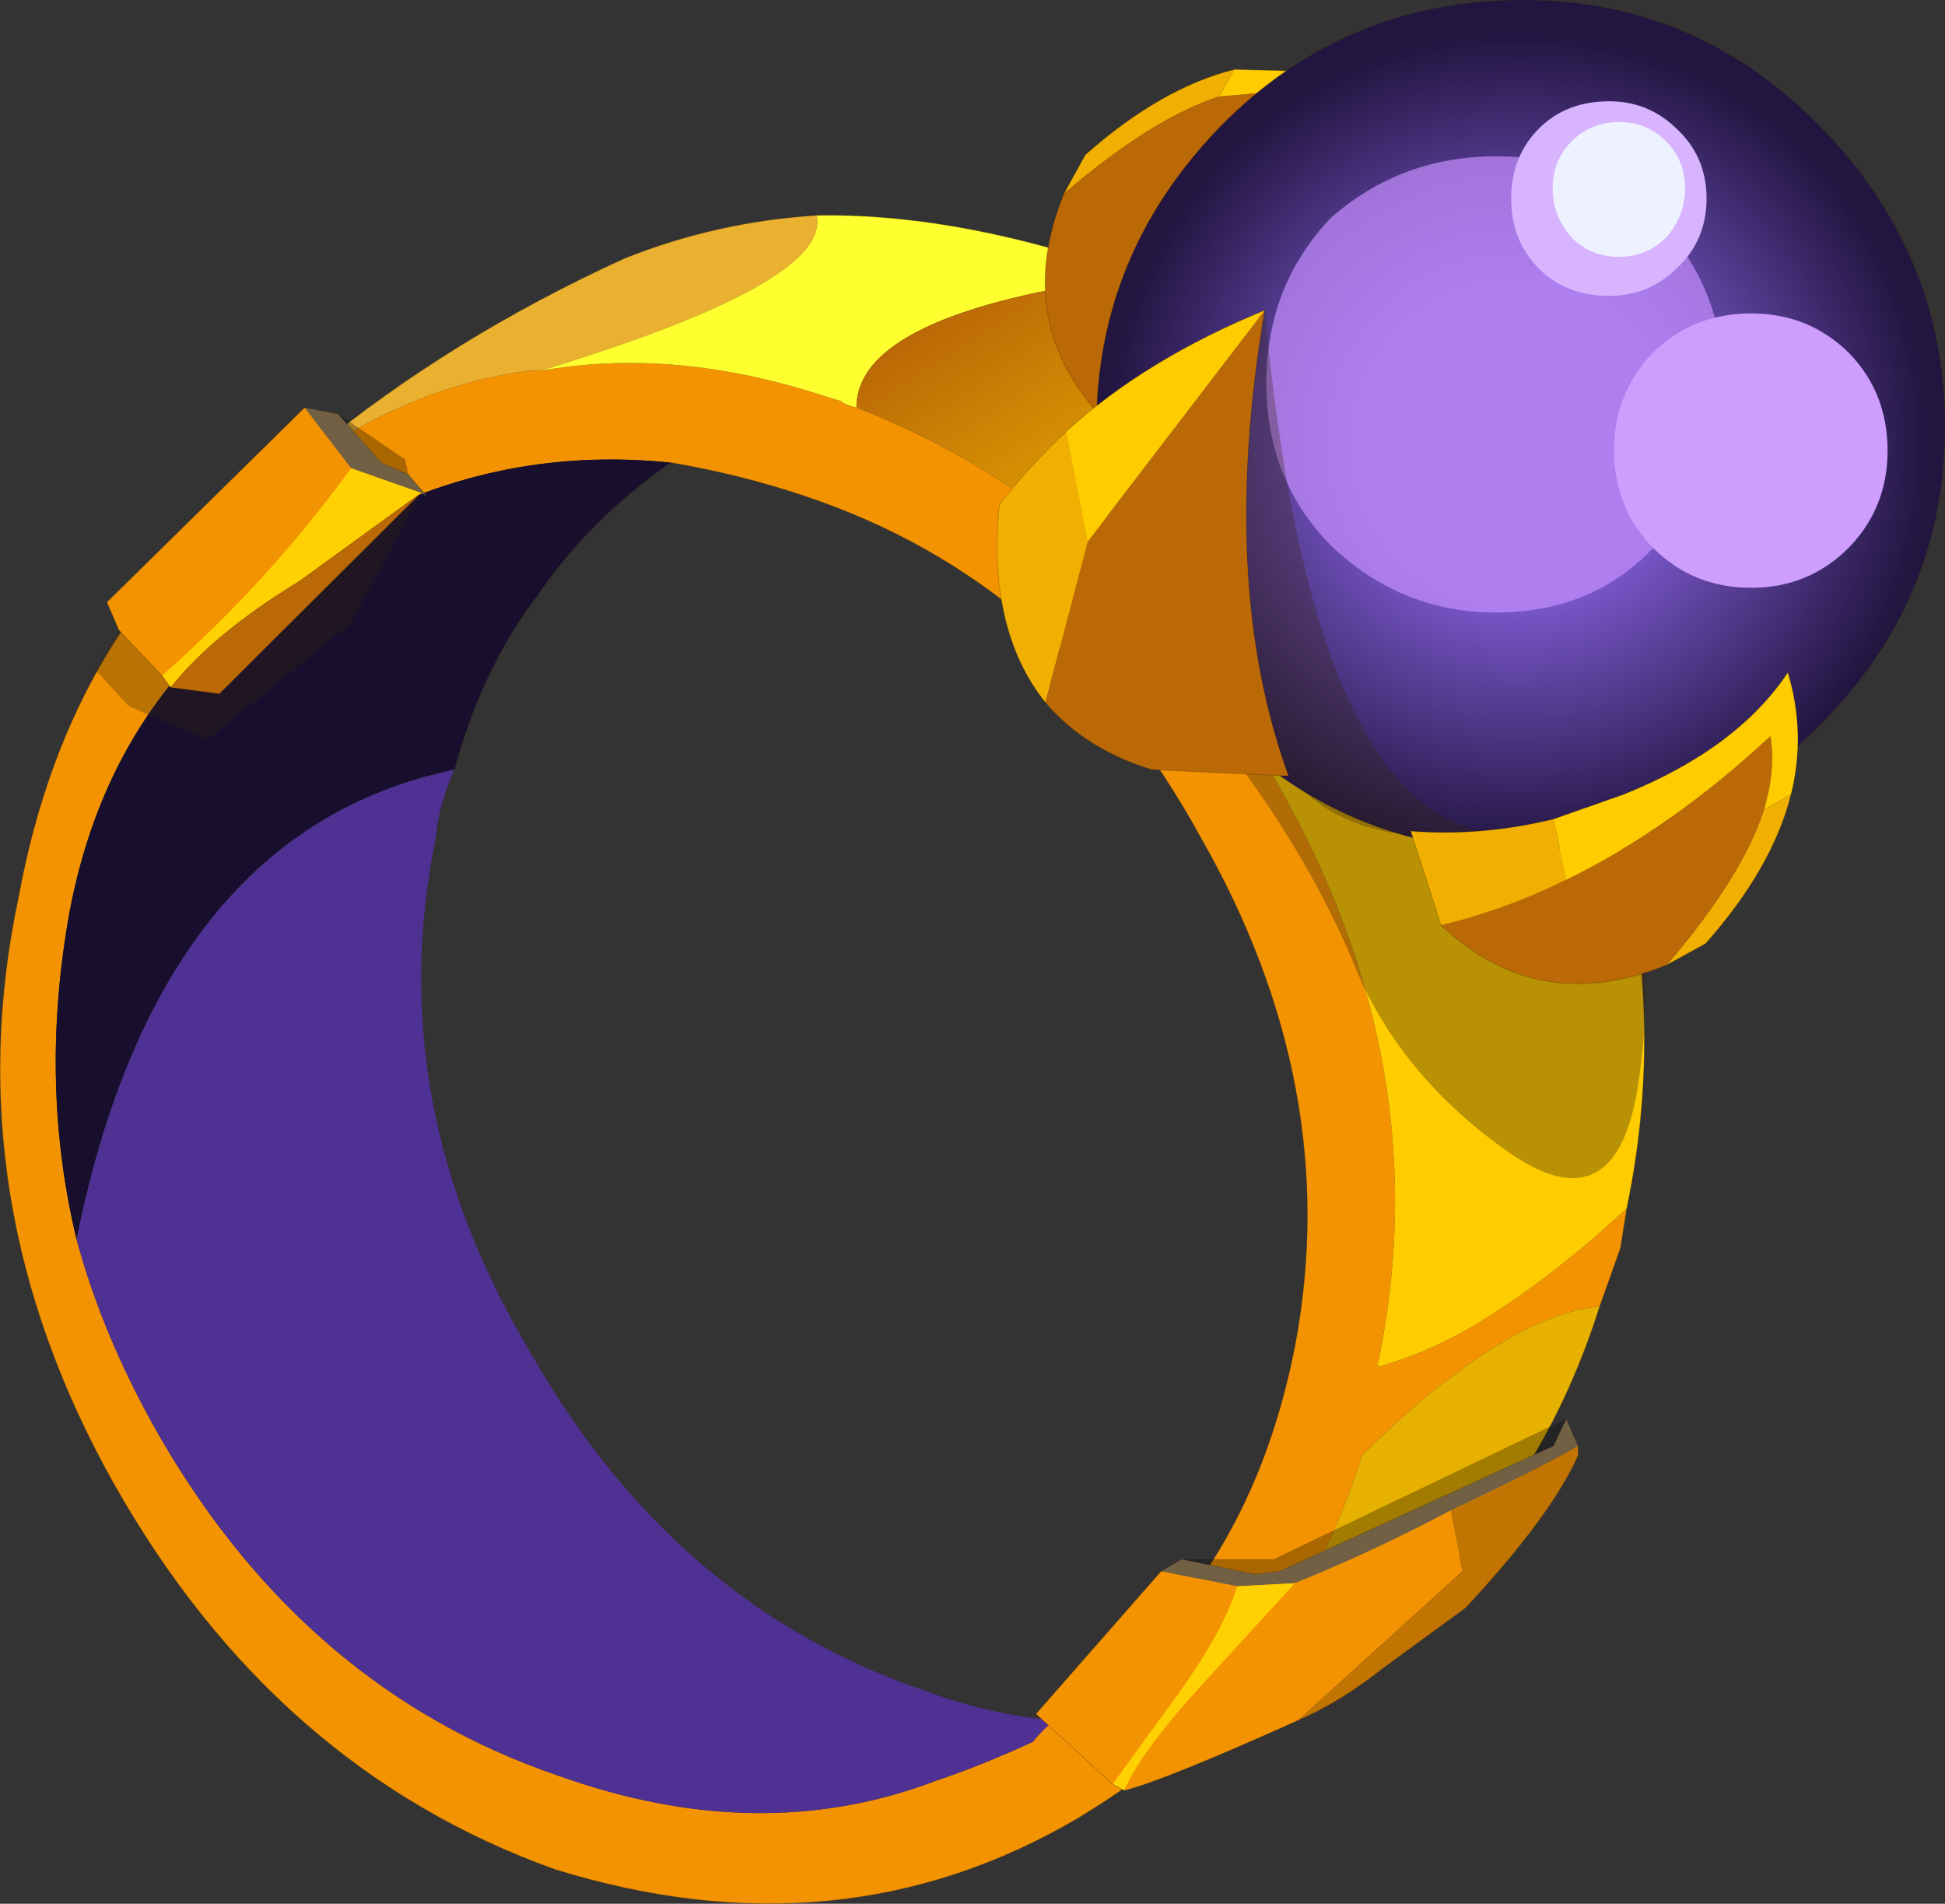 <?xml version="1.0" encoding="UTF-8" standalone="no"?>
<svg xmlns:xlink="http://www.w3.org/1999/xlink" height="119.35px" width="121.95px" xmlns="http://www.w3.org/2000/svg">
  <rect width="100%" height="100%" fill="#333333" stroke="none"/>
  <g transform="matrix(1.0, 0.0, 0.0, 1.0, -204.75, -147.65)">
    <path d="M222.15 177.4 L224.25 175.7 224.45 175.85 224.65 176.05 Q223.3 176.65 222.15 177.4" fill="#e0c585" fill-rule="evenodd" stroke="none"/>
    <path d="M224.45 175.85 Q233.05 168.8 243.9 163.85 249.65 161.55 255.95 161.15 256.9 165.35 238.6 170.9 L237.8 170.9 Q230.95 171.85 224.65 176.05 L224.45 175.85" fill="#eab131" fill-rule="evenodd" stroke="none"/>
    <path d="M258.45 173.2 Q275.25 179.7 284.8 196.7 295.1 214.65 291.1 233.35 293.95 232.6 297.0 230.85 301.8 228.0 306.75 223.4 L306.35 225.9 305.05 229.55 Q301.2 229.9 296.05 233.75 293.4 235.65 290.15 238.9 286.9 249.0 280.4 255.7 L279.45 256.45 Q276.2 259.3 272.4 261.6 257.5 270.4 239.55 264.85 221.95 258.55 211.85 240.6 201.9 222.85 205.9 203.95 209.15 186.2 222.15 177.4 223.3 176.65 224.65 176.05 230.95 171.85 237.8 170.9 L238.6 170.9 Q247.0 169.4 256.35 172.45 L257.5 172.8 Q257.65 173.0 258.45 173.2 M246.8 176.65 Q235.5 175.5 225.8 181.2 219.3 184.85 215.45 190.55 210.5 196.7 209.0 205.45 207.25 215.8 209.55 225.35 211.25 231.65 214.9 237.95 224.05 253.6 239.7 258.95 252.35 263.5 263.4 259.3 266.25 258.35 269.5 256.85 270.1 256.1 270.85 255.5 282.9 247.65 285.95 232.0 289.0 215.8 280.0 200.1 271.25 184.1 255.2 178.75 251.2 177.4 246.8 176.65" fill="#f49302" fill-rule="evenodd" stroke="none"/>
    <path d="M275.6 165.0 Q258.45 167.3 258.45 173.2 257.65 173.0 257.5 172.8 L256.35 172.45 Q247.0 169.4 238.6 170.9 256.9 165.35 255.95 161.15 264.15 161.0 273.9 164.2 L275.6 165.0" fill="#ffff2f" fill-rule="evenodd" stroke="none"/>
    <path d="M305.05 229.55 Q301.2 241.75 292.05 249.2 288.6 252.05 284.4 254.0 282.9 254.95 281.75 255.3 281.15 255.5 280.4 256.25 L280.4 255.7 Q286.9 249.0 290.15 238.9 293.4 235.65 296.05 233.75 301.2 229.9 305.05 229.55" fill="#e6b100" fill-rule="evenodd" stroke="none"/>
    <path d="M275.6 165.0 Q291.65 171.1 301.4 188.45 303.9 193.25 305.6 198.4 305.8 199.75 306.55 201.45 309.05 212.35 306.75 223.4 301.8 228.0 297.0 230.85 293.95 232.6 291.1 233.35 295.1 214.65 284.8 196.7 275.25 179.7 258.45 173.2 258.45 167.3 275.6 165.0" fill="url(#gradient0)" fill-rule="evenodd" stroke="none"/>
    <path d="M209.55 225.35 Q207.25 215.8 209.0 205.45 210.5 196.7 215.45 190.55 219.3 184.85 225.8 181.2 235.5 175.5 246.8 176.65 241.65 180.25 238.4 185.05 234.95 189.6 233.25 195.9 214.7 199.75 209.55 225.35" fill="#170f2d" fill-rule="evenodd" stroke="none"/>
    <path d="M270.85 255.5 Q270.1 256.1 269.5 256.85 266.25 258.35 263.4 259.3 252.35 263.5 239.7 258.95 224.05 253.6 214.9 237.95 211.25 231.65 209.55 225.35 214.7 199.75 233.25 195.9 232.25 198.2 232.1 200.1 228.65 216.75 238.0 232.4 247.0 248.25 262.65 253.6 266.65 255.1 270.85 255.5" fill="#4f3193" fill-rule="evenodd" stroke="none"/>
    <path d="M306.75 223.4 Q309.05 212.35 306.55 201.45 305.8 199.75 305.6 198.4 303.9 193.25 301.4 188.45 291.65 171.1 275.6 165.0 L273.9 164.2 Q264.15 161.0 255.95 161.15 249.65 161.55 243.9 163.85 233.05 168.8 224.45 175.85 L224.25 175.7 222.15 177.4 Q223.3 176.65 224.65 176.05 M306.75 223.4 L306.35 225.9 305.05 229.55 Q301.2 241.75 292.05 249.2 288.6 252.05 284.4 254.0 282.9 254.95 281.75 255.3 281.15 255.5 280.4 256.25 L279.45 256.45 Q276.2 259.3 272.4 261.6 257.5 270.4 239.55 264.85 221.95 258.55 211.85 240.6 201.9 222.85 205.9 203.95 209.15 186.2 222.15 177.4 M246.8 176.65 Q251.2 177.4 255.2 178.75 271.25 184.1 280.0 200.1 289.0 215.8 285.95 232.0 282.9 247.65 270.85 255.5 266.65 255.1 262.65 253.6 247.0 248.25 238.0 232.4 228.65 216.75 232.1 200.1 232.25 198.2 233.25 195.9 234.95 189.6 238.4 185.05 241.65 180.25 246.8 176.65 M280.4 255.7 L279.45 256.45" fill="none" stroke="#382510" stroke-linecap="round" stroke-linejoin="round" stroke-opacity="0.302" stroke-width="0.05"/>
    <path d="M302.95 236.6 L303.7 238.3 Q299.9 240.4 295.7 242.35 290.7 245.0 285.95 246.9 L282.3 247.1 277.55 246.15 278.85 245.4 283.45 246.35 285.0 246.15 302.15 238.3 302.95 236.6" fill="#716044" fill-rule="evenodd" stroke="none"/>
    <path d="M278.85 245.4 L284.6 245.4 302.95 236.6 302.15 238.3 285.0 246.15 283.45 246.35 278.85 245.4" fill="#000000" fill-opacity="0.302" fill-rule="evenodd" stroke="none"/>
    <path d="M275.25 259.9 L274.5 259.5 278.5 254.0 Q281.55 249.75 282.3 247.1 L285.95 246.9 280.0 253.4 Q276.2 257.6 275.25 259.9" fill="#ffd002" fill-rule="evenodd" stroke="none"/>
    <path d="M286.15 255.5 Q277.7 259.3 275.25 259.9 276.2 257.6 280.0 253.4 L285.95 246.9 Q290.7 245.0 295.7 242.35 L296.45 246.15 286.15 255.5 M274.5 259.5 L269.7 255.1 277.55 246.15 282.3 247.1 Q281.55 249.75 278.5 254.0 L274.5 259.5" fill="#f49302" fill-rule="evenodd" stroke="none"/>
    <path d="M303.7 238.3 L303.7 238.9 Q302.0 242.7 296.65 248.45 L291.45 252.25 Q288.8 254.35 286.15 255.5 L296.45 246.15 295.7 242.35 Q299.9 240.4 303.7 238.3" fill="#c17402" fill-rule="evenodd" stroke="none"/>
    <path d="M302.95 236.6 L303.7 238.3 303.7 238.9 Q302.0 242.7 296.65 248.45 L291.45 252.25 Q288.8 254.35 286.15 255.5 277.7 259.3 275.25 259.9 L274.5 259.5 269.7 255.1 277.55 246.15 278.85 245.4 283.45 246.35 285.0 246.15 302.15 238.3 302.95 236.6 Z" fill="none" stroke="#382510" stroke-linecap="round" stroke-linejoin="round" stroke-opacity="0.302" stroke-width="0.05"/>
    <path d="M231.5 178.75 L231.15 178.55 226.75 177.0 223.85 173.2 225.95 173.6 228.65 176.65 230.35 177.4 231.5 178.75" fill="#716044" fill-rule="evenodd" stroke="none"/>
    <path d="M230.35 177.4 L228.65 176.65 225.95 173.6 230.15 176.45 230.35 177.4" fill="#000000" fill-opacity="0.302" fill-rule="evenodd" stroke="none"/>
    <path d="M226.75 177.0 L231.15 178.55 223.5 184.1 Q218.15 187.35 215.45 190.75 L214.9 190.0 Q221.6 184.1 226.75 177.0" fill="#ffd002" fill-rule="evenodd" stroke="none"/>
    <path d="M223.85 173.2 L226.75 177.0 Q221.6 184.1 214.9 190.0 L212.2 187.15 211.45 185.4 223.85 173.2" fill="#f49302" fill-rule="evenodd" stroke="none"/>
    <path d="M218.5 191.15 L215.45 190.75 Q218.15 187.35 223.5 184.1 L231.15 178.55 218.5 191.15" fill="#bb6906" fill-rule="evenodd" stroke="none"/>
    <path d="M231.15 178.55 L226.75 186.75 217.75 194.0 Q215.3 193.05 212.8 191.9 L210.7 189.6 212.2 187.15 214.9 190.0 215.45 190.75 218.5 191.15 231.15 178.55" fill="#382510" fill-opacity="0.302" fill-rule="evenodd" stroke="none"/>
    <path d="M231.5 178.75 L230.35 177.4 228.65 176.65 225.95 173.6 223.85 173.2 211.45 185.4 212.2 187.15 214.9 190.0 215.45 190.75 218.5 191.15" fill="none" stroke="#382510" stroke-linecap="round" stroke-linejoin="round" stroke-opacity="0.302" stroke-width="0.05"/>
    <path d="M289.75 208.35 Q286.9 201.45 281.95 194.95 276.95 188.3 278.85 182.95 280.6 177.6 286.15 177.6 291.65 177.6 297.6 183.3 303.3 188.85 306.2 197.45 308.85 206.05 307.5 215.4 306.2 224.55 299.5 220.0 292.6 215.2 289.75 208.35" fill="#382510" fill-opacity="0.353" fill-rule="evenodd" stroke="none"/>
    <path d="M280.6 166.9 L276.8 166.1 Q274.9 169.95 273.95 173.95 L279.85 175.85 Q279.5 171.45 280.6 166.9 M281.2 153.7 L282.15 152.0 Q277.55 153.15 272.8 157.35 L271.45 159.8 Q277.0 155.05 281.2 153.7" fill="#f1af01" fill-rule="evenodd" stroke="none"/>
    <path d="M276.8 166.1 Q280.05 159.45 285.8 153.3 L281.2 153.7 Q277.0 155.05 271.45 159.8 268.2 167.85 273.95 173.95 274.9 169.95 276.8 166.1" fill="#bb6906" fill-rule="evenodd" stroke="none"/>
    <path d="M276.8 166.1 L280.6 166.9 Q281.2 164.8 282.15 162.5 285.0 155.4 289.8 152.2 L282.15 152.0 281.2 153.7 285.8 153.3 Q280.05 159.45 276.8 166.1" fill="#ffcc00" fill-rule="evenodd" stroke="none"/>
    <path d="M282.15 152.0 L289.8 152.2 Q285.0 155.4 282.15 162.5 281.2 164.8 280.6 166.9 279.5 171.45 279.85 175.85 L273.95 173.95 Q268.2 167.85 271.45 159.8 L272.8 157.35 Q277.55 153.15 282.15 152.0 Z" fill="none" stroke="#000000" stroke-linecap="round" stroke-linejoin="round" stroke-opacity="0.2" stroke-width="0.05"/>
    <path d="M300.25 147.65 Q311.1 147.65 318.9 155.6 326.7 163.6 326.7 174.4 326.7 185.25 318.9 193.05 311.1 201.0 300.25 201.0 289.05 201.0 281.25 193.05 273.5 185.25 273.5 174.4 273.5 163.6 281.25 155.6 289.05 147.65 300.25 147.65" fill="url(#gradient1)" fill-rule="evenodd" stroke="none"/>
    <path d="M300.25 147.65 Q311.1 147.65 318.9 155.6 326.7 163.6 326.7 174.4 326.7 185.25 318.9 193.05 311.1 201.0 300.25 201.0 289.05 201.0 281.25 193.05 273.5 185.25 273.5 174.4 273.5 163.6 281.25 155.6 289.05 147.65 300.25 147.65 Z" fill="none" stroke="#382510" stroke-linecap="round" stroke-linejoin="round" stroke-opacity="0.302" stroke-width="0.05"/>
    <path d="M298.55 157.45 Q304.65 157.45 308.55 161.3 312.8 165.55 312.8 171.65 312.8 177.75 308.55 181.85 304.65 186.05 298.55 186.05 292.6 186.05 288.2 181.85 284.15 177.75 284.15 171.65 284.15 165.55 288.2 161.3 292.6 157.45 298.55 157.45" fill="#c68efe" fill-opacity="0.702" fill-rule="evenodd" stroke="none"/>
    <path d="M314.55 167.3 Q318.15 167.3 320.65 169.75 323.1 172.25 323.1 175.9 323.1 179.5 320.65 182.0 318.15 184.5 314.55 184.5 310.9 184.5 308.4 182.0 305.95 179.5 305.95 175.9 305.95 172.25 308.4 169.75 310.9 167.3 314.55 167.3" fill="#ce9efe" fill-rule="evenodd" stroke="none"/>
    <path d="M305.65 154.0 Q308.1 154.0 309.85 155.7 311.75 157.45 311.75 160.1 311.75 162.75 309.85 164.5 308.1 166.2 305.65 166.2 302.95 166.2 301.25 164.5 299.5 162.75 299.5 160.1 299.5 157.45 301.25 155.7 302.95 154.0 305.65 154.0" fill="#d8b4fe" fill-rule="evenodd" stroke="none"/>
    <path d="M309.2 162.55 Q308.0 163.75 306.25 163.75 304.5 163.75 303.3 162.55 302.1 161.2 302.1 159.45 302.1 157.7 303.3 156.5 304.5 155.3 306.25 155.3 308.0 155.3 309.2 156.5 310.4 157.7 310.4 159.45 310.4 161.2 309.2 162.55" fill="#eef2ff" fill-rule="evenodd" stroke="none"/>
    <path d="M271.6 174.7 L272.95 181.6 270.3 191.7 Q266.65 187.15 267.4 179.3 269.3 176.85 271.6 174.7" fill="#f1af01" fill-rule="evenodd" stroke="none"/>
    <path d="M272.95 181.6 L284.05 167.1 Q281.15 184.25 285.55 196.3 L276.95 195.9 Q272.75 194.6 270.3 191.7 L272.95 181.6" fill="#bb6906" fill-rule="evenodd" stroke="none"/>
    <path d="M271.6 174.7 Q276.6 170.15 284.05 167.1 L272.95 181.6 271.6 174.7" fill="#ffcc00" fill-rule="evenodd" stroke="none"/>
    <path d="M284.05 167.1 Q286.9 197.85 297.8 199.75 289.75 201.1 285.55 196.3 281.15 184.25 284.05 167.1" fill="#382510" fill-opacity="0.302" fill-rule="evenodd" stroke="none"/>
    <path d="M284.05 167.1 Q276.6 170.15 271.6 174.7 269.3 176.85 267.4 179.3 266.65 187.15 270.3 191.7 272.75 194.6 276.95 195.9 L285.55 196.3 Q281.15 184.25 284.05 167.1 Z" fill="none" stroke="#000000" stroke-linecap="round" stroke-linejoin="round" stroke-opacity="0.2" stroke-width="0.05"/>
    <path d="M295.1 205.65 L293.2 199.75 Q297.6 200.1 302.15 199.0 L302.95 202.8 Q299.1 204.7 295.1 205.65 M317.05 197.45 Q315.9 202.05 311.7 206.8 L309.25 208.15 Q314.0 202.6 315.35 198.4 L317.05 197.45" fill="#f1af01" fill-rule="evenodd" stroke="none"/>
    <path d="M309.25 208.15 Q301.2 211.4 295.1 205.65 299.1 204.7 302.95 202.8 309.6 199.55 315.75 193.8 316.1 195.9 315.35 198.4 314.0 202.6 309.25 208.15" fill="#bb6906" fill-rule="evenodd" stroke="none"/>
    <path d="M302.15 199.0 L306.55 197.45 Q313.65 194.6 316.85 189.8 318.0 193.65 317.05 197.45 L315.35 198.4 Q316.1 195.9 315.75 193.8 309.6 199.55 302.95 202.8 L302.15 199.0" fill="#ffcc00" fill-rule="evenodd" stroke="none"/>
    <path d="M295.1 205.65 L293.2 199.75 Q297.6 200.1 302.15 199.0 L306.55 197.45 Q313.65 194.6 316.85 189.8 318.0 193.65 317.05 197.45 315.9 202.05 311.7 206.8 L309.25 208.15 Q301.2 211.4 295.1 205.65 Z" fill="none" stroke="#000000" stroke-linecap="round" stroke-linejoin="round" stroke-opacity="0.2" stroke-width="0.05"/>
  </g>
  <defs>
    <linearGradient gradientTransform="matrix(-0.023, -0.037, 0.017, -0.011, 286.5, 195.35)" gradientUnits="userSpaceOnUse" id="gradient0" spreadMethod="pad" x1="-819.2" x2="819.2">
      <stop offset="0.604" stop-color="#ffcc00"/>
      <stop offset="1.0" stop-color="#bb6906"/>
    </linearGradient>
    <radialGradient cx="0" cy="0" gradientTransform="matrix(0.037, 0.0, 0.0, 0.037, 299.9, 175.45)" gradientUnits="userSpaceOnUse" id="gradient1" r="819.2" spreadMethod="pad">
      <stop offset="0.329" stop-color="#7957ca"/>
      <stop offset="0.851" stop-color="#221540"/>
    </radialGradient>
  </defs>
</svg>
